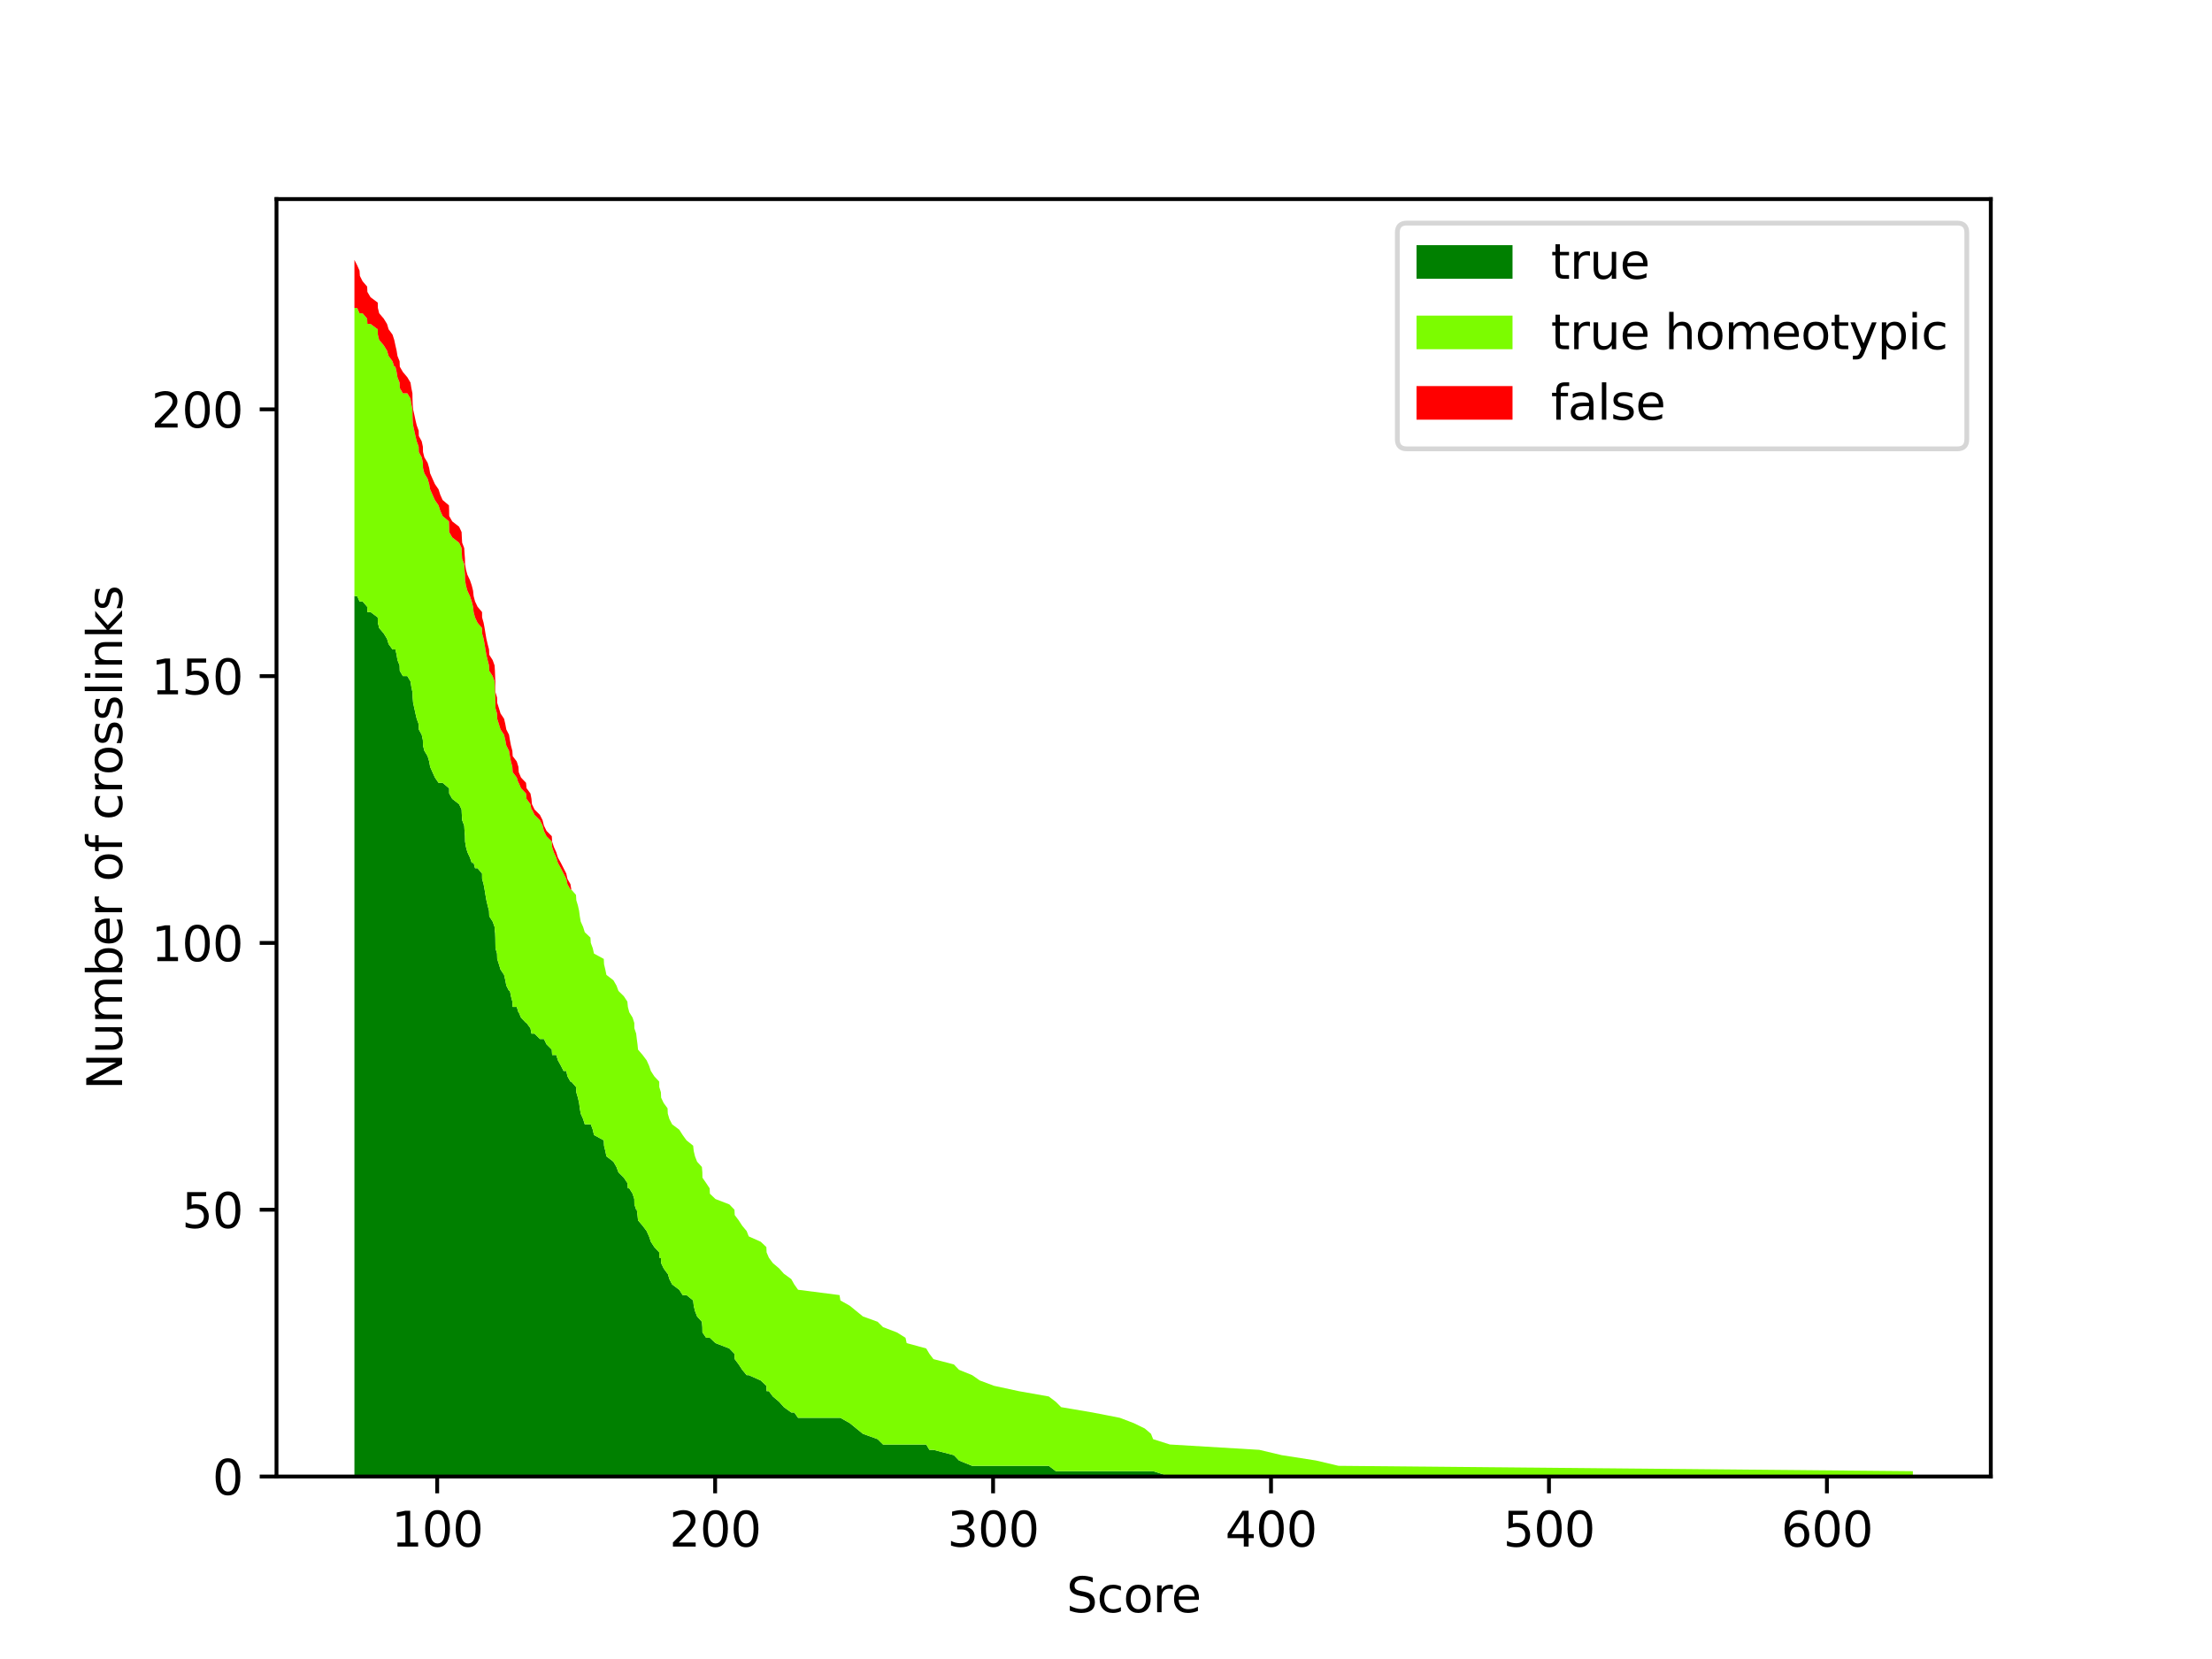 <?xml version="1.0" encoding="utf-8" standalone="no"?>
<!DOCTYPE svg PUBLIC "-//W3C//DTD SVG 1.1//EN"
  "http://www.w3.org/Graphics/SVG/1.1/DTD/svg11.dtd">
<svg xmlns:xlink="http://www.w3.org/1999/xlink" width="460.8pt" height="345.6pt" viewBox="0 0 460.8 345.6" xmlns="http://www.w3.org/2000/svg" version="1.1">
 <defs>
  <style type="text/css">*{stroke-linejoin: round; stroke-linecap: butt}</style>
 </defs>
 <g id="figure_1">
  <g id="patch_1">
   <path d="M 0 345.6 
L 460.8 345.6 
L 460.8 0 
L 0 0 
z
" style="fill: #ffffff"/>
  </g>
  <g id="axes_1">
   <g id="patch_2">
    <path d="M 57.6 307.584 
L 414.72 307.584 
L 414.72 41.472 
L 57.6 41.472 
z
" style="fill: #ffffff"/>
   </g>
   <g id="PolyCollection_1">
    <path d="M 73.833 124.173 
L 73.833 307.584 
L 74.4 307.584 
L 74.898 307.584 
L 74.973 307.584 
L 75.535 307.584 
L 76.485 307.584 
L 76.537 307.584 
L 77.197 307.584 
L 78.691 307.584 
L 78.72 307.584 
L 78.992 307.584 
L 79.941 307.584 
L 80.624 307.584 
L 80.955 307.584 
L 81.771 307.584 
L 82.13 307.584 
L 82.367 307.584 
L 82.622 307.584 
L 82.802 307.584 
L 83.247 307.584 
L 83.282 307.584 
L 83.925 307.584 
L 84.863 307.584 
L 85.517 307.584 
L 85.691 307.584 
L 85.917 307.584 
L 85.934 307.584 
L 85.969 307.584 
L 86.061 307.584 
L 86.31 307.584 
L 86.548 307.584 
L 86.814 307.584 
L 87.219 307.584 
L 87.248 307.584 
L 87.856 307.584 
L 88.094 307.584 
L 88.123 307.584 
L 88.406 307.584 
L 89.078 307.584 
L 89.408 307.584 
L 89.605 307.584 
L 90.097 307.584 
L 90.595 307.584 
L 91.359 307.584 
L 91.712 307.584 
L 92.21 307.584 
L 93.525 307.584 
L 93.565 307.584 
L 93.577 307.584 
L 94.208 307.584 
L 95.638 307.584 
L 96.159 307.584 
L 96.211 307.584 
L 96.275 307.584 
L 96.703 307.584 
L 96.773 307.584 
L 96.86 307.584 
L 96.883 307.584 
L 97.062 307.584 
L 97.369 307.584 
L 97.896 307.584 
L 98.273 307.584 
L 98.55 307.584 
L 98.666 307.584 
L 98.962 307.584 
L 99.483 307.584 
L 100.421 307.584 
L 100.432 307.584 
L 100.745 307.584 
L 100.953 307.584 
L 101.133 307.584 
L 101.324 307.584 
L 101.584 307.584 
L 101.874 307.584 
L 101.92 307.584 
L 102.632 307.584 
L 103.032 307.584 
L 103.101 307.584 
L 103.142 307.584 
L 103.183 307.584 
L 103.217 307.584 
L 103.542 307.584 
L 103.576 307.584 
L 103.935 307.584 
L 104.271 307.584 
L 105.012 307.584 
L 105.267 307.584 
L 105.475 307.584 
L 106.043 307.584 
L 106.228 307.584 
L 106.442 307.584 
L 106.732 307.584 
L 106.807 307.584 
L 107.652 307.584 
L 107.994 307.584 
L 108.064 307.584 
L 108.533 307.584 
L 109.586 307.584 
L 109.685 307.584 
L 110.507 307.584 
L 110.715 307.584 
L 110.82 307.584 
L 111.358 307.584 
L 112.47 307.584 
L 113.031 307.584 
L 113.304 307.584 
L 113.848 307.584 
L 114.948 307.584 
L 115.017 307.584 
L 115.376 307.584 
L 115.88 307.584 
L 116.222 307.584 
L 116.841 307.584 
L 117.403 307.584 
L 117.97 307.584 
L 118.208 307.584 
L 118.839 307.584 
L 119.018 307.584 
L 119.991 307.584 
L 120.055 307.584 
L 120.391 307.584 
L 120.64 307.584 
L 120.784 307.584 
L 120.975 307.584 
L 121.473 307.584 
L 121.821 307.584 
L 122.996 307.584 
L 123.077 307.584 
L 123.488 307.584 
L 123.737 307.584 
L 125.781 307.584 
L 125.833 307.584 
L 126.1 307.584 
L 126.331 307.584 
L 127.785 307.584 
L 128.427 307.584 
L 128.838 307.584 
L 129.962 307.584 
L 130.691 307.584 
L 130.801 307.584 
L 131.091 307.584 
L 131.78 307.584 
L 132.133 307.584 
L 132.15 307.584 
L 132.527 307.584 
L 132.654 307.584 
L 132.805 307.584 
L 132.915 307.584 
L 133.87 307.584 
L 134.704 307.584 
L 135.207 307.584 
L 135.584 307.584 
L 136.302 307.584 
L 137.332 307.584 
L 137.338 307.584 
L 137.68 307.584 
L 137.726 307.584 
L 138.253 307.584 
L 139.064 307.584 
L 139.116 307.584 
L 139.446 307.584 
L 140.019 307.584 
L 141.501 307.584 
L 142.208 307.584 
L 143.012 307.584 
L 144.396 307.584 
L 144.518 307.584 
L 144.784 307.584 
L 145.218 307.584 
L 146.22 307.584 
L 146.313 307.584 
L 146.33 307.584 
L 147.1 307.584 
L 147.836 307.584 
L 147.882 307.584 
L 149.046 307.584 
L 151.929 307.584 
L 153 307.584 
L 153.058 307.584 
L 153.892 307.584 
L 154.616 307.584 
L 155.542 307.584 
L 155.976 307.584 
L 158.472 307.584 
L 159.647 307.584 
L 159.699 307.584 
L 160.174 307.584 
L 160.996 307.584 
L 162.311 307.584 
L 163.301 307.584 
L 164.835 307.584 
L 165.46 307.584 
L 166.248 307.584 
L 174.892 307.584 
L 175.072 307.584 
L 177.035 307.584 
L 178.395 307.584 
L 179.762 307.584 
L 182.825 307.584 
L 183.948 307.584 
L 186.855 307.584 
L 188.632 307.584 
L 188.875 307.584 
L 192.946 307.584 
L 193.612 307.584 
L 194.457 307.584 
L 198.719 307.584 
L 199.778 307.584 
L 202.517 307.584 
L 204.103 307.584 
L 207.068 307.584 
L 212.209 307.584 
L 218.486 307.584 
L 219.945 307.584 
L 221.051 307.584 
L 227.594 307.584 
L 233.291 307.584 
L 236.198 307.584 
L 238.479 307.584 
L 239.776 307.584 
L 240.216 307.584 
L 243.713 307.584 
L 262.328 307.584 
L 267.018 307.584 
L 274.151 307.584 
L 278.853 307.584 
L 398.487 307.584 
L 398.487 307.584 
L 398.487 307.584 
L 278.853 307.584 
L 274.151 307.584 
L 267.018 307.584 
L 262.328 307.584 
L 243.713 307.584 
L 240.216 306.472 
L 239.776 306.472 
L 238.479 306.472 
L 236.198 306.472 
L 233.291 306.472 
L 227.594 306.472 
L 221.051 306.472 
L 219.945 306.472 
L 218.486 305.361 
L 212.209 305.361 
L 207.068 305.361 
L 204.103 305.361 
L 202.517 305.361 
L 199.778 304.249 
L 198.719 303.138 
L 194.457 302.026 
L 193.612 302.026 
L 192.946 300.915 
L 188.875 300.915 
L 188.632 300.915 
L 186.855 300.915 
L 183.948 300.915 
L 182.825 299.803 
L 179.762 298.691 
L 178.395 297.58 
L 177.035 296.468 
L 175.072 295.357 
L 174.892 295.357 
L 166.248 295.357 
L 165.46 294.245 
L 164.835 294.245 
L 163.301 293.133 
L 162.311 292.022 
L 160.996 290.91 
L 160.174 289.799 
L 159.699 289.799 
L 159.647 288.687 
L 158.472 287.576 
L 155.976 286.464 
L 155.542 286.464 
L 154.616 285.352 
L 153.892 284.241 
L 153.058 283.129 
L 153 282.018 
L 151.929 280.906 
L 149.046 279.795 
L 147.882 278.683 
L 147.836 278.683 
L 147.1 278.683 
L 146.33 277.571 
L 146.313 276.46 
L 146.22 275.348 
L 145.218 274.237 
L 144.784 273.125 
L 144.518 272.013 
L 144.396 270.902 
L 143.012 269.79 
L 142.208 269.79 
L 141.501 268.679 
L 140.019 267.567 
L 139.446 266.456 
L 139.116 265.344 
L 139.064 265.344 
L 138.253 264.232 
L 137.726 263.121 
L 137.68 262.009 
L 137.338 262.009 
L 137.332 260.898 
L 136.302 259.786 
L 135.584 258.675 
L 135.207 257.563 
L 134.704 256.451 
L 133.87 255.34 
L 132.915 254.228 
L 132.805 253.117 
L 132.654 252.005 
L 132.527 252.005 
L 132.15 250.893 
L 132.133 249.782 
L 131.78 248.67 
L 131.091 247.559 
L 130.801 247.559 
L 130.691 246.447 
L 129.962 245.336 
L 128.838 244.224 
L 128.427 243.112 
L 127.785 242.001 
L 126.331 240.889 
L 126.1 239.778 
L 125.833 238.666 
L 125.781 237.555 
L 123.737 236.443 
L 123.488 235.331 
L 123.077 234.22 
L 122.996 234.22 
L 121.821 234.22 
L 121.473 233.108 
L 120.975 231.997 
L 120.784 230.885 
L 120.64 229.773 
L 120.391 228.662 
L 120.055 227.55 
L 119.991 226.439 
L 119.018 225.327 
L 118.839 225.327 
L 118.208 224.216 
L 117.97 223.104 
L 117.403 223.104 
L 116.841 221.992 
L 116.222 220.881 
L 115.88 219.769 
L 115.376 219.769 
L 115.017 219.769 
L 114.948 218.658 
L 113.848 217.546 
L 113.304 216.435 
L 113.031 216.435 
L 112.47 216.435 
L 111.358 215.323 
L 110.82 215.323 
L 110.715 215.323 
L 110.507 214.211 
L 109.685 213.1 
L 109.586 213.1 
L 108.533 211.988 
L 108.064 210.877 
L 107.994 210.877 
L 107.652 209.765 
L 106.807 209.765 
L 106.732 208.653 
L 106.442 207.542 
L 106.228 206.43 
L 106.043 206.43 
L 105.475 205.319 
L 105.267 204.207 
L 105.012 203.096 
L 104.271 201.984 
L 103.935 200.872 
L 103.576 199.761 
L 103.542 198.649 
L 103.217 197.538 
L 103.183 195.315 
L 103.142 194.203 
L 103.101 194.203 
L 103.032 193.091 
L 102.632 191.98 
L 101.92 190.868 
L 101.874 189.757 
L 101.584 188.645 
L 101.324 187.533 
L 101.133 186.422 
L 100.953 185.31 
L 100.745 184.199 
L 100.432 183.087 
L 100.421 181.976 
L 99.483 180.864 
L 98.962 180.864 
L 98.666 179.752 
L 98.55 179.752 
L 98.273 179.752 
L 97.896 178.641 
L 97.369 177.529 
L 97.062 176.418 
L 96.883 175.306 
L 96.86 174.195 
L 96.773 173.083 
L 96.703 171.971 
L 96.275 170.86 
L 96.211 169.748 
L 96.159 168.637 
L 95.638 167.525 
L 94.208 166.413 
L 93.577 165.302 
L 93.565 164.19 
L 93.525 164.19 
L 92.21 163.079 
L 91.712 163.079 
L 91.359 163.079 
L 90.595 161.967 
L 90.097 160.856 
L 89.605 159.744 
L 89.408 158.632 
L 89.078 157.521 
L 88.406 156.409 
L 88.123 155.298 
L 88.094 154.186 
L 87.856 153.075 
L 87.248 151.963 
L 87.219 150.851 
L 86.814 149.74 
L 86.548 148.628 
L 86.31 147.517 
L 86.061 146.405 
L 85.969 145.293 
L 85.934 144.182 
L 85.917 144.182 
L 85.691 143.07 
L 85.517 141.959 
L 84.863 140.847 
L 83.925 140.847 
L 83.282 139.736 
L 83.247 138.624 
L 82.802 137.512 
L 82.622 136.401 
L 82.367 135.289 
L 82.13 135.289 
L 81.771 135.289 
L 80.955 134.178 
L 80.624 133.066 
L 79.941 131.955 
L 78.992 130.843 
L 78.72 129.731 
L 78.691 128.62 
L 77.197 127.508 
L 76.537 127.508 
L 76.485 126.397 
L 75.535 125.285 
L 74.973 125.285 
L 74.898 125.285 
L 74.4 124.173 
L 73.833 124.173 
z
" clip-path="url(#pa2e7eabb06)" style="fill: #008000"/>
   </g>
   <g id="PolyCollection_2">
    <path d="M 73.833 64.148 
L 73.833 124.173 
L 74.4 124.173 
L 74.898 125.285 
L 74.973 125.285 
L 75.535 125.285 
L 76.485 126.397 
L 76.537 127.508 
L 77.197 127.508 
L 78.691 128.62 
L 78.72 129.731 
L 78.992 130.843 
L 79.941 131.955 
L 80.624 133.066 
L 80.955 134.178 
L 81.771 135.289 
L 82.13 135.289 
L 82.367 135.289 
L 82.622 136.401 
L 82.802 137.512 
L 83.247 138.624 
L 83.282 139.736 
L 83.925 140.847 
L 84.863 140.847 
L 85.517 141.959 
L 85.691 143.07 
L 85.917 144.182 
L 85.934 144.182 
L 85.969 145.293 
L 86.061 146.405 
L 86.31 147.517 
L 86.548 148.628 
L 86.814 149.74 
L 87.219 150.851 
L 87.248 151.963 
L 87.856 153.075 
L 88.094 154.186 
L 88.123 155.298 
L 88.406 156.409 
L 89.078 157.521 
L 89.408 158.632 
L 89.605 159.744 
L 90.097 160.856 
L 90.595 161.967 
L 91.359 163.079 
L 91.712 163.079 
L 92.21 163.079 
L 93.525 164.19 
L 93.565 164.19 
L 93.577 165.302 
L 94.208 166.413 
L 95.638 167.525 
L 96.159 168.637 
L 96.211 169.748 
L 96.275 170.86 
L 96.703 171.971 
L 96.773 173.083 
L 96.86 174.195 
L 96.883 175.306 
L 97.062 176.418 
L 97.369 177.529 
L 97.896 178.641 
L 98.273 179.752 
L 98.55 179.752 
L 98.666 179.752 
L 98.962 180.864 
L 99.483 180.864 
L 100.421 181.976 
L 100.432 183.087 
L 100.745 184.199 
L 100.953 185.31 
L 101.133 186.422 
L 101.324 187.533 
L 101.584 188.645 
L 101.874 189.757 
L 101.92 190.868 
L 102.632 191.98 
L 103.032 193.091 
L 103.101 194.203 
L 103.142 194.203 
L 103.183 195.315 
L 103.217 197.538 
L 103.542 198.649 
L 103.576 199.761 
L 103.935 200.872 
L 104.271 201.984 
L 105.012 203.096 
L 105.267 204.207 
L 105.475 205.319 
L 106.043 206.43 
L 106.228 206.43 
L 106.442 207.542 
L 106.732 208.653 
L 106.807 209.765 
L 107.652 209.765 
L 107.994 210.877 
L 108.064 210.877 
L 108.533 211.988 
L 109.586 213.1 
L 109.685 213.1 
L 110.507 214.211 
L 110.715 215.323 
L 110.82 215.323 
L 111.358 215.323 
L 112.47 216.435 
L 113.031 216.435 
L 113.304 216.435 
L 113.848 217.546 
L 114.948 218.658 
L 115.017 219.769 
L 115.376 219.769 
L 115.88 219.769 
L 116.222 220.881 
L 116.841 221.992 
L 117.403 223.104 
L 117.97 223.104 
L 118.208 224.216 
L 118.839 225.327 
L 119.018 225.327 
L 119.991 226.439 
L 120.055 227.55 
L 120.391 228.662 
L 120.64 229.773 
L 120.784 230.885 
L 120.975 231.997 
L 121.473 233.108 
L 121.821 234.22 
L 122.996 234.22 
L 123.077 234.22 
L 123.488 235.331 
L 123.737 236.443 
L 125.781 237.555 
L 125.833 238.666 
L 126.1 239.778 
L 126.331 240.889 
L 127.785 242.001 
L 128.427 243.112 
L 128.838 244.224 
L 129.962 245.336 
L 130.691 246.447 
L 130.801 247.559 
L 131.091 247.559 
L 131.78 248.67 
L 132.133 249.782 
L 132.15 250.893 
L 132.527 252.005 
L 132.654 252.005 
L 132.805 253.117 
L 132.915 254.228 
L 133.87 255.34 
L 134.704 256.451 
L 135.207 257.563 
L 135.584 258.675 
L 136.302 259.786 
L 137.332 260.898 
L 137.338 262.009 
L 137.68 262.009 
L 137.726 263.121 
L 138.253 264.232 
L 139.064 265.344 
L 139.116 265.344 
L 139.446 266.456 
L 140.019 267.567 
L 141.501 268.679 
L 142.208 269.79 
L 143.012 269.79 
L 144.396 270.902 
L 144.518 272.013 
L 144.784 273.125 
L 145.218 274.237 
L 146.22 275.348 
L 146.313 276.46 
L 146.33 277.571 
L 147.1 278.683 
L 147.836 278.683 
L 147.882 278.683 
L 149.046 279.795 
L 151.929 280.906 
L 153 282.018 
L 153.058 283.129 
L 153.892 284.241 
L 154.616 285.352 
L 155.542 286.464 
L 155.976 286.464 
L 158.472 287.576 
L 159.647 288.687 
L 159.699 289.799 
L 160.174 289.799 
L 160.996 290.91 
L 162.311 292.022 
L 163.301 293.133 
L 164.835 294.245 
L 165.46 294.245 
L 166.248 295.357 
L 174.892 295.357 
L 175.072 295.357 
L 177.035 296.468 
L 178.395 297.58 
L 179.762 298.691 
L 182.825 299.803 
L 183.948 300.915 
L 186.855 300.915 
L 188.632 300.915 
L 188.875 300.915 
L 192.946 300.915 
L 193.612 302.026 
L 194.457 302.026 
L 198.719 303.138 
L 199.778 304.249 
L 202.517 305.361 
L 204.103 305.361 
L 207.068 305.361 
L 212.209 305.361 
L 218.486 305.361 
L 219.945 306.472 
L 221.051 306.472 
L 227.594 306.472 
L 233.291 306.472 
L 236.198 306.472 
L 238.479 306.472 
L 239.776 306.472 
L 240.216 306.472 
L 243.713 307.584 
L 262.328 307.584 
L 267.018 307.584 
L 274.151 307.584 
L 278.853 307.584 
L 398.487 307.584 
L 398.487 306.472 
L 398.487 306.472 
L 278.853 305.361 
L 274.151 304.249 
L 267.018 303.138 
L 262.328 302.026 
L 243.713 300.915 
L 240.216 299.803 
L 239.776 298.691 
L 238.479 297.58 
L 236.198 296.468 
L 233.291 295.357 
L 227.594 294.245 
L 221.051 293.133 
L 219.945 292.022 
L 218.486 290.91 
L 212.209 289.799 
L 207.068 288.687 
L 204.103 287.576 
L 202.517 286.464 
L 199.778 285.352 
L 198.719 284.241 
L 194.457 283.129 
L 193.612 282.018 
L 192.946 280.906 
L 188.875 279.795 
L 188.632 278.683 
L 186.855 277.571 
L 183.948 276.46 
L 182.825 275.348 
L 179.762 274.237 
L 178.395 273.125 
L 177.035 272.013 
L 175.072 270.902 
L 174.892 269.79 
L 166.248 268.679 
L 165.46 267.567 
L 164.835 266.456 
L 163.301 265.344 
L 162.311 264.232 
L 160.996 263.121 
L 160.174 262.009 
L 159.699 260.898 
L 159.647 259.786 
L 158.472 258.675 
L 155.976 257.563 
L 155.542 256.451 
L 154.616 255.34 
L 153.892 254.228 
L 153.058 253.117 
L 153 252.005 
L 151.929 250.893 
L 149.046 249.782 
L 147.882 248.67 
L 147.836 247.559 
L 147.1 246.447 
L 146.33 245.336 
L 146.313 244.224 
L 146.22 243.112 
L 145.218 242.001 
L 144.784 240.889 
L 144.518 239.778 
L 144.396 238.666 
L 143.012 237.555 
L 142.208 236.443 
L 141.501 235.331 
L 140.019 234.22 
L 139.446 233.108 
L 139.116 231.997 
L 139.064 230.885 
L 138.253 229.773 
L 137.726 228.662 
L 137.68 227.55 
L 137.338 226.439 
L 137.332 225.327 
L 136.302 224.216 
L 135.584 223.104 
L 135.207 221.992 
L 134.704 220.881 
L 133.87 219.769 
L 132.915 218.658 
L 132.805 217.546 
L 132.654 216.435 
L 132.527 215.323 
L 132.15 214.211 
L 132.133 213.1 
L 131.78 211.988 
L 131.091 210.877 
L 130.801 209.765 
L 130.691 208.653 
L 129.962 207.542 
L 128.838 206.43 
L 128.427 205.319 
L 127.785 204.207 
L 126.331 203.096 
L 126.1 201.984 
L 125.833 200.872 
L 125.781 199.761 
L 123.737 198.649 
L 123.488 197.538 
L 123.077 196.426 
L 122.996 195.315 
L 121.821 194.203 
L 121.473 193.091 
L 120.975 191.98 
L 120.784 190.868 
L 120.64 189.757 
L 120.391 188.645 
L 120.055 187.533 
L 119.991 186.422 
L 119.018 185.31 
L 118.839 185.31 
L 118.208 184.199 
L 117.97 183.087 
L 117.403 181.976 
L 116.841 180.864 
L 116.222 179.752 
L 115.88 178.641 
L 115.376 177.529 
L 115.017 176.418 
L 114.948 175.306 
L 113.848 174.195 
L 113.304 173.083 
L 113.031 171.971 
L 112.47 170.86 
L 111.358 169.748 
L 110.82 168.637 
L 110.715 168.637 
L 110.507 167.525 
L 109.685 166.413 
L 109.586 165.302 
L 108.533 164.19 
L 108.064 163.079 
L 107.994 163.079 
L 107.652 161.967 
L 106.807 160.856 
L 106.732 159.744 
L 106.442 158.632 
L 106.228 157.521 
L 106.043 156.409 
L 105.475 155.298 
L 105.267 154.186 
L 105.012 153.075 
L 104.271 151.963 
L 103.935 150.851 
L 103.576 149.74 
L 103.542 148.628 
L 103.217 147.517 
L 103.183 145.293 
L 103.142 144.182 
L 103.101 143.07 
L 103.032 141.959 
L 102.632 140.847 
L 101.92 139.736 
L 101.874 138.624 
L 101.584 137.512 
L 101.324 136.401 
L 101.133 135.289 
L 100.953 134.178 
L 100.745 133.066 
L 100.432 131.955 
L 100.421 130.843 
L 99.483 129.731 
L 98.962 128.62 
L 98.666 127.508 
L 98.55 126.397 
L 98.273 125.285 
L 97.896 124.173 
L 97.369 123.062 
L 97.062 121.95 
L 96.883 120.839 
L 96.86 119.727 
L 96.773 118.616 
L 96.703 117.504 
L 96.275 116.392 
L 96.211 115.281 
L 96.159 114.169 
L 95.638 113.058 
L 94.208 111.946 
L 93.577 110.835 
L 93.565 109.723 
L 93.525 108.611 
L 92.21 107.5 
L 91.712 106.388 
L 91.359 105.277 
L 90.595 104.165 
L 90.097 103.053 
L 89.605 101.942 
L 89.408 100.83 
L 89.078 99.719 
L 88.406 98.607 
L 88.123 97.496 
L 88.094 96.384 
L 87.856 95.272 
L 87.248 94.161 
L 87.219 93.049 
L 86.814 91.938 
L 86.548 90.826 
L 86.31 89.715 
L 86.061 88.603 
L 85.969 87.491 
L 85.934 86.38 
L 85.917 85.268 
L 85.691 84.157 
L 85.517 83.045 
L 84.863 81.933 
L 83.925 81.933 
L 83.282 80.822 
L 83.247 79.71 
L 82.802 78.599 
L 82.622 77.487 
L 82.367 76.376 
L 82.13 76.376 
L 81.771 75.264 
L 80.955 74.152 
L 80.624 73.041 
L 79.941 71.929 
L 78.992 70.818 
L 78.72 69.706 
L 78.691 68.595 
L 77.197 67.483 
L 76.537 67.483 
L 76.485 66.371 
L 75.535 65.26 
L 74.973 65.26 
L 74.898 65.26 
L 74.4 64.148 
L 73.833 64.148 
z
" clip-path="url(#pa2e7eabb06)" style="fill: #7cfc00"/>
   </g>
   <g id="PolyCollection_3">
    <path d="M 73.833 54.144 
L 73.833 64.148 
L 74.4 64.148 
L 74.898 65.26 
L 74.973 65.26 
L 75.535 65.26 
L 76.485 66.371 
L 76.537 67.483 
L 77.197 67.483 
L 78.691 68.595 
L 78.72 69.706 
L 78.992 70.818 
L 79.941 71.929 
L 80.624 73.041 
L 80.955 74.152 
L 81.771 75.264 
L 82.13 76.376 
L 82.367 76.376 
L 82.622 77.487 
L 82.802 78.599 
L 83.247 79.71 
L 83.282 80.822 
L 83.925 81.933 
L 84.863 81.933 
L 85.517 83.045 
L 85.691 84.157 
L 85.917 85.268 
L 85.934 86.38 
L 85.969 87.491 
L 86.061 88.603 
L 86.31 89.715 
L 86.548 90.826 
L 86.814 91.938 
L 87.219 93.049 
L 87.248 94.161 
L 87.856 95.272 
L 88.094 96.384 
L 88.123 97.496 
L 88.406 98.607 
L 89.078 99.719 
L 89.408 100.83 
L 89.605 101.942 
L 90.097 103.053 
L 90.595 104.165 
L 91.359 105.277 
L 91.712 106.388 
L 92.21 107.5 
L 93.525 108.611 
L 93.565 109.723 
L 93.577 110.835 
L 94.208 111.946 
L 95.638 113.058 
L 96.159 114.169 
L 96.211 115.281 
L 96.275 116.392 
L 96.703 117.504 
L 96.773 118.616 
L 96.86 119.727 
L 96.883 120.839 
L 97.062 121.95 
L 97.369 123.062 
L 97.896 124.173 
L 98.273 125.285 
L 98.55 126.397 
L 98.666 127.508 
L 98.962 128.62 
L 99.483 129.731 
L 100.421 130.843 
L 100.432 131.955 
L 100.745 133.066 
L 100.953 134.178 
L 101.133 135.289 
L 101.324 136.401 
L 101.584 137.512 
L 101.874 138.624 
L 101.92 139.736 
L 102.632 140.847 
L 103.032 141.959 
L 103.101 143.07 
L 103.142 144.182 
L 103.183 145.293 
L 103.217 147.517 
L 103.542 148.628 
L 103.576 149.74 
L 103.935 150.851 
L 104.271 151.963 
L 105.012 153.075 
L 105.267 154.186 
L 105.475 155.298 
L 106.043 156.409 
L 106.228 157.521 
L 106.442 158.632 
L 106.732 159.744 
L 106.807 160.856 
L 107.652 161.967 
L 107.994 163.079 
L 108.064 163.079 
L 108.533 164.19 
L 109.586 165.302 
L 109.685 166.413 
L 110.507 167.525 
L 110.715 168.637 
L 110.82 168.637 
L 111.358 169.748 
L 112.47 170.86 
L 113.031 171.971 
L 113.304 173.083 
L 113.848 174.195 
L 114.948 175.306 
L 115.017 176.418 
L 115.376 177.529 
L 115.88 178.641 
L 116.222 179.752 
L 116.841 180.864 
L 117.403 181.976 
L 117.97 183.087 
L 118.208 184.199 
L 118.839 185.31 
L 119.018 185.31 
L 119.991 186.422 
L 120.055 187.533 
L 120.391 188.645 
L 120.64 189.757 
L 120.784 190.868 
L 120.975 191.98 
L 121.473 193.091 
L 121.821 194.203 
L 122.996 195.315 
L 123.077 196.426 
L 123.488 197.538 
L 123.737 198.649 
L 125.781 199.761 
L 125.833 200.872 
L 126.1 201.984 
L 126.331 203.096 
L 127.785 204.207 
L 128.427 205.319 
L 128.838 206.43 
L 129.962 207.542 
L 130.691 208.653 
L 130.801 209.765 
L 131.091 210.877 
L 131.78 211.988 
L 132.133 213.1 
L 132.15 214.211 
L 132.527 215.323 
L 132.654 216.435 
L 132.805 217.546 
L 132.915 218.658 
L 133.87 219.769 
L 134.704 220.881 
L 135.207 221.992 
L 135.584 223.104 
L 136.302 224.216 
L 137.332 225.327 
L 137.338 226.439 
L 137.68 227.55 
L 137.726 228.662 
L 138.253 229.773 
L 139.064 230.885 
L 139.116 231.997 
L 139.446 233.108 
L 140.019 234.22 
L 141.501 235.331 
L 142.208 236.443 
L 143.012 237.555 
L 144.396 238.666 
L 144.518 239.778 
L 144.784 240.889 
L 145.218 242.001 
L 146.22 243.112 
L 146.313 244.224 
L 146.33 245.336 
L 147.1 246.447 
L 147.836 247.559 
L 147.882 248.67 
L 149.046 249.782 
L 151.929 250.893 
L 153 252.005 
L 153.058 253.117 
L 153.892 254.228 
L 154.616 255.34 
L 155.542 256.451 
L 155.976 257.563 
L 158.472 258.675 
L 159.647 259.786 
L 159.699 260.898 
L 160.174 262.009 
L 160.996 263.121 
L 162.311 264.232 
L 163.301 265.344 
L 164.835 266.456 
L 165.46 267.567 
L 166.248 268.679 
L 174.892 269.79 
L 175.072 270.902 
L 177.035 272.013 
L 178.395 273.125 
L 179.762 274.237 
L 182.825 275.348 
L 183.948 276.46 
L 186.855 277.571 
L 188.632 278.683 
L 188.875 279.795 
L 192.946 280.906 
L 193.612 282.018 
L 194.457 283.129 
L 198.719 284.241 
L 199.778 285.352 
L 202.517 286.464 
L 204.103 287.576 
L 207.068 288.687 
L 212.209 289.799 
L 218.486 290.91 
L 219.945 292.022 
L 221.051 293.133 
L 227.594 294.245 
L 233.291 295.357 
L 236.198 296.468 
L 238.479 297.58 
L 239.776 298.691 
L 240.216 299.803 
L 243.713 300.915 
L 262.328 302.026 
L 267.018 303.138 
L 274.151 304.249 
L 278.853 305.361 
L 398.487 306.472 
L 398.487 306.472 
L 398.487 306.472 
L 278.853 305.361 
L 274.151 304.249 
L 267.018 303.138 
L 262.328 302.026 
L 243.713 300.915 
L 240.216 299.803 
L 239.776 298.691 
L 238.479 297.58 
L 236.198 296.468 
L 233.291 295.357 
L 227.594 294.245 
L 221.051 293.133 
L 219.945 292.022 
L 218.486 290.91 
L 212.209 289.799 
L 207.068 288.687 
L 204.103 287.576 
L 202.517 286.464 
L 199.778 285.352 
L 198.719 284.241 
L 194.457 283.129 
L 193.612 282.018 
L 192.946 280.906 
L 188.875 279.795 
L 188.632 278.683 
L 186.855 277.571 
L 183.948 276.46 
L 182.825 275.348 
L 179.762 274.237 
L 178.395 273.125 
L 177.035 272.013 
L 175.072 270.902 
L 174.892 269.79 
L 166.248 268.679 
L 165.46 267.567 
L 164.835 266.456 
L 163.301 265.344 
L 162.311 264.232 
L 160.996 263.121 
L 160.174 262.009 
L 159.699 260.898 
L 159.647 259.786 
L 158.472 258.675 
L 155.976 257.563 
L 155.542 256.451 
L 154.616 255.34 
L 153.892 254.228 
L 153.058 253.117 
L 153 252.005 
L 151.929 250.893 
L 149.046 249.782 
L 147.882 248.67 
L 147.836 247.559 
L 147.1 246.447 
L 146.33 245.336 
L 146.313 244.224 
L 146.22 243.112 
L 145.218 242.001 
L 144.784 240.889 
L 144.518 239.778 
L 144.396 238.666 
L 143.012 237.555 
L 142.208 236.443 
L 141.501 235.331 
L 140.019 234.22 
L 139.446 233.108 
L 139.116 231.997 
L 139.064 230.885 
L 138.253 229.773 
L 137.726 228.662 
L 137.68 227.55 
L 137.338 226.439 
L 137.332 225.327 
L 136.302 224.216 
L 135.584 223.104 
L 135.207 221.992 
L 134.704 220.881 
L 133.87 219.769 
L 132.915 218.658 
L 132.805 217.546 
L 132.654 216.435 
L 132.527 215.323 
L 132.15 214.211 
L 132.133 213.1 
L 131.78 211.988 
L 131.091 210.877 
L 130.801 209.765 
L 130.691 208.653 
L 129.962 207.542 
L 128.838 206.43 
L 128.427 205.319 
L 127.785 204.207 
L 126.331 203.096 
L 126.1 201.984 
L 125.833 200.872 
L 125.781 199.761 
L 123.737 198.649 
L 123.488 197.538 
L 123.077 196.426 
L 122.996 195.315 
L 121.821 194.203 
L 121.473 193.091 
L 120.975 191.98 
L 120.784 190.868 
L 120.64 189.757 
L 120.391 188.645 
L 120.055 187.533 
L 119.991 186.422 
L 119.018 185.31 
L 118.839 184.199 
L 118.208 183.087 
L 117.97 181.976 
L 117.403 180.864 
L 116.841 179.752 
L 116.222 178.641 
L 115.88 177.529 
L 115.376 176.418 
L 115.017 175.306 
L 114.948 174.195 
L 113.848 173.083 
L 113.304 171.971 
L 113.031 170.86 
L 112.47 169.748 
L 111.358 168.637 
L 110.82 167.525 
L 110.715 166.413 
L 110.507 165.302 
L 109.685 164.19 
L 109.586 163.079 
L 108.533 161.967 
L 108.064 160.856 
L 107.994 159.744 
L 107.652 158.632 
L 106.807 157.521 
L 106.732 156.409 
L 106.442 155.298 
L 106.228 154.186 
L 106.043 153.075 
L 105.475 151.963 
L 105.267 150.851 
L 105.012 149.74 
L 104.271 148.628 
L 103.935 147.517 
L 103.576 146.405 
L 103.542 145.293 
L 103.217 144.182 
L 103.183 141.959 
L 103.142 140.847 
L 103.101 139.736 
L 103.032 138.624 
L 102.632 137.512 
L 101.92 136.401 
L 101.874 135.289 
L 101.584 134.178 
L 101.324 133.066 
L 101.133 131.955 
L 100.953 130.843 
L 100.745 129.731 
L 100.432 128.62 
L 100.421 127.508 
L 99.483 126.397 
L 98.962 125.285 
L 98.666 124.173 
L 98.55 123.062 
L 98.273 121.95 
L 97.896 120.839 
L 97.369 119.727 
L 97.062 118.616 
L 96.883 117.504 
L 96.86 116.392 
L 96.773 115.281 
L 96.703 114.169 
L 96.275 113.058 
L 96.211 111.946 
L 96.159 110.835 
L 95.638 109.723 
L 94.208 108.611 
L 93.577 107.5 
L 93.565 106.388 
L 93.525 105.277 
L 92.21 104.165 
L 91.712 103.053 
L 91.359 101.942 
L 90.595 100.83 
L 90.097 99.719 
L 89.605 98.607 
L 89.408 97.496 
L 89.078 96.384 
L 88.406 95.272 
L 88.123 94.161 
L 88.094 93.049 
L 87.856 91.938 
L 87.248 90.826 
L 87.219 89.715 
L 86.814 88.603 
L 86.548 87.491 
L 86.31 86.38 
L 86.061 85.268 
L 85.969 84.157 
L 85.934 83.045 
L 85.917 81.933 
L 85.691 80.822 
L 85.517 79.71 
L 84.863 78.599 
L 83.925 77.487 
L 83.282 76.376 
L 83.247 75.264 
L 82.802 74.152 
L 82.622 73.041 
L 82.367 71.929 
L 82.13 70.818 
L 81.771 69.706 
L 80.955 68.595 
L 80.624 67.483 
L 79.941 66.371 
L 78.992 65.26 
L 78.72 64.148 
L 78.691 63.037 
L 77.197 61.925 
L 76.537 60.813 
L 76.485 59.702 
L 75.535 58.59 
L 74.973 57.479 
L 74.898 56.367 
L 74.4 55.256 
L 73.833 54.144 
z
" clip-path="url(#pa2e7eabb06)" style="fill: #ff0000"/>
   </g>
   <g id="matplotlib.axis_1">
    <g id="xtick_1">
     <g id="line2d_1">
      <defs>
       <path id="mc2b76e5eea" d="M 0 0 
L 0 3.5 
" style="stroke: #000000; stroke-width: 0.8"/>
      </defs>
      <g>
       <use xlink:href="#mc2b76e5eea" x="91.076" y="307.584" style="stroke: #000000; stroke-width: 0.8"/>
      </g>
     </g>
     <g id="text_1">
      <!-- 100 -->
      <g transform="translate(81.532 322.182) scale(0.1 -0.1)">
       <defs>
        <path id="DejaVuSans-31" d="M 794 531 
L 1825 531 
L 1825 4091 
L 703 3866 
L 703 4441 
L 1819 4666 
L 2450 4666 
L 2450 531 
L 3481 531 
L 3481 0 
L 794 0 
L 794 531 
z
" transform="scale(0.016)"/>
        <path id="DejaVuSans-30" d="M 2034 4250 
Q 1547 4250 1301 3770 
Q 1056 3291 1056 2328 
Q 1056 1369 1301 889 
Q 1547 409 2034 409 
Q 2525 409 2770 889 
Q 3016 1369 3016 2328 
Q 3016 3291 2770 3770 
Q 2525 4250 2034 4250 
z
M 2034 4750 
Q 2819 4750 3233 4129 
Q 3647 3509 3647 2328 
Q 3647 1150 3233 529 
Q 2819 -91 2034 -91 
Q 1250 -91 836 529 
Q 422 1150 422 2328 
Q 422 3509 836 4129 
Q 1250 4750 2034 4750 
z
" transform="scale(0.016)"/>
       </defs>
       <use xlink:href="#DejaVuSans-31"/>
       <use xlink:href="#DejaVuSans-30" x="63.623"/>
       <use xlink:href="#DejaVuSans-30" x="127.246"/>
      </g>
     </g>
    </g>
    <g id="xtick_2">
     <g id="line2d_2">
      <g>
       <use xlink:href="#mc2b76e5eea" x="148.976" y="307.584" style="stroke: #000000; stroke-width: 0.8"/>
      </g>
     </g>
     <g id="text_2">
      <!-- 200 -->
      <g transform="translate(139.432 322.182) scale(0.1 -0.1)">
       <defs>
        <path id="DejaVuSans-32" d="M 1228 531 
L 3431 531 
L 3431 0 
L 469 0 
L 469 531 
Q 828 903 1448 1529 
Q 2069 2156 2228 2338 
Q 2531 2678 2651 2914 
Q 2772 3150 2772 3378 
Q 2772 3750 2511 3984 
Q 2250 4219 1831 4219 
Q 1534 4219 1204 4116 
Q 875 4013 500 3803 
L 500 4441 
Q 881 4594 1212 4672 
Q 1544 4750 1819 4750 
Q 2544 4750 2975 4387 
Q 3406 4025 3406 3419 
Q 3406 3131 3298 2873 
Q 3191 2616 2906 2266 
Q 2828 2175 2409 1742 
Q 1991 1309 1228 531 
z
" transform="scale(0.016)"/>
       </defs>
       <use xlink:href="#DejaVuSans-32"/>
       <use xlink:href="#DejaVuSans-30" x="63.623"/>
       <use xlink:href="#DejaVuSans-30" x="127.246"/>
      </g>
     </g>
    </g>
    <g id="xtick_3">
     <g id="line2d_3">
      <g>
       <use xlink:href="#mc2b76e5eea" x="206.877" y="307.584" style="stroke: #000000; stroke-width: 0.8"/>
      </g>
     </g>
     <g id="text_3">
      <!-- 300 -->
      <g transform="translate(197.333 322.182) scale(0.1 -0.1)">
       <defs>
        <path id="DejaVuSans-33" d="M 2597 2516 
Q 3050 2419 3304 2112 
Q 3559 1806 3559 1356 
Q 3559 666 3084 287 
Q 2609 -91 1734 -91 
Q 1441 -91 1130 -33 
Q 819 25 488 141 
L 488 750 
Q 750 597 1062 519 
Q 1375 441 1716 441 
Q 2309 441 2620 675 
Q 2931 909 2931 1356 
Q 2931 1769 2642 2001 
Q 2353 2234 1838 2234 
L 1294 2234 
L 1294 2753 
L 1863 2753 
Q 2328 2753 2575 2939 
Q 2822 3125 2822 3475 
Q 2822 3834 2567 4026 
Q 2313 4219 1838 4219 
Q 1578 4219 1281 4162 
Q 984 4106 628 3988 
L 628 4550 
Q 988 4650 1302 4700 
Q 1616 4750 1894 4750 
Q 2613 4750 3031 4423 
Q 3450 4097 3450 3541 
Q 3450 3153 3228 2886 
Q 3006 2619 2597 2516 
z
" transform="scale(0.016)"/>
       </defs>
       <use xlink:href="#DejaVuSans-33"/>
       <use xlink:href="#DejaVuSans-30" x="63.623"/>
       <use xlink:href="#DejaVuSans-30" x="127.246"/>
      </g>
     </g>
    </g>
    <g id="xtick_4">
     <g id="line2d_4">
      <g>
       <use xlink:href="#mc2b76e5eea" x="264.777" y="307.584" style="stroke: #000000; stroke-width: 0.8"/>
      </g>
     </g>
     <g id="text_4">
      <!-- 400 -->
      <g transform="translate(255.234 322.182) scale(0.1 -0.1)">
       <defs>
        <path id="DejaVuSans-34" d="M 2419 4116 
L 825 1625 
L 2419 1625 
L 2419 4116 
z
M 2253 4666 
L 3047 4666 
L 3047 1625 
L 3713 1625 
L 3713 1100 
L 3047 1100 
L 3047 0 
L 2419 0 
L 2419 1100 
L 313 1100 
L 313 1709 
L 2253 4666 
z
" transform="scale(0.016)"/>
       </defs>
       <use xlink:href="#DejaVuSans-34"/>
       <use xlink:href="#DejaVuSans-30" x="63.623"/>
       <use xlink:href="#DejaVuSans-30" x="127.246"/>
      </g>
     </g>
    </g>
    <g id="xtick_5">
     <g id="line2d_5">
      <g>
       <use xlink:href="#mc2b76e5eea" x="322.678" y="307.584" style="stroke: #000000; stroke-width: 0.8"/>
      </g>
     </g>
     <g id="text_5">
      <!-- 500 -->
      <g transform="translate(313.134 322.182) scale(0.1 -0.1)">
       <defs>
        <path id="DejaVuSans-35" d="M 691 4666 
L 3169 4666 
L 3169 4134 
L 1269 4134 
L 1269 2991 
Q 1406 3038 1543 3061 
Q 1681 3084 1819 3084 
Q 2600 3084 3056 2656 
Q 3513 2228 3513 1497 
Q 3513 744 3044 326 
Q 2575 -91 1722 -91 
Q 1428 -91 1123 -41 
Q 819 9 494 109 
L 494 744 
Q 775 591 1075 516 
Q 1375 441 1709 441 
Q 2250 441 2565 725 
Q 2881 1009 2881 1497 
Q 2881 1984 2565 2268 
Q 2250 2553 1709 2553 
Q 1456 2553 1204 2497 
Q 953 2441 691 2322 
L 691 4666 
z
" transform="scale(0.016)"/>
       </defs>
       <use xlink:href="#DejaVuSans-35"/>
       <use xlink:href="#DejaVuSans-30" x="63.623"/>
       <use xlink:href="#DejaVuSans-30" x="127.246"/>
      </g>
     </g>
    </g>
    <g id="xtick_6">
     <g id="line2d_6">
      <g>
       <use xlink:href="#mc2b76e5eea" x="380.579" y="307.584" style="stroke: #000000; stroke-width: 0.8"/>
      </g>
     </g>
     <g id="text_6">
      <!-- 600 -->
      <g transform="translate(371.035 322.182) scale(0.1 -0.1)">
       <defs>
        <path id="DejaVuSans-36" d="M 2113 2584 
Q 1688 2584 1439 2293 
Q 1191 2003 1191 1497 
Q 1191 994 1439 701 
Q 1688 409 2113 409 
Q 2538 409 2786 701 
Q 3034 994 3034 1497 
Q 3034 2003 2786 2293 
Q 2538 2584 2113 2584 
z
M 3366 4563 
L 3366 3988 
Q 3128 4100 2886 4159 
Q 2644 4219 2406 4219 
Q 1781 4219 1451 3797 
Q 1122 3375 1075 2522 
Q 1259 2794 1537 2939 
Q 1816 3084 2150 3084 
Q 2853 3084 3261 2657 
Q 3669 2231 3669 1497 
Q 3669 778 3244 343 
Q 2819 -91 2113 -91 
Q 1303 -91 875 529 
Q 447 1150 447 2328 
Q 447 3434 972 4092 
Q 1497 4750 2381 4750 
Q 2619 4750 2861 4703 
Q 3103 4656 3366 4563 
z
" transform="scale(0.016)"/>
       </defs>
       <use xlink:href="#DejaVuSans-36"/>
       <use xlink:href="#DejaVuSans-30" x="63.623"/>
       <use xlink:href="#DejaVuSans-30" x="127.246"/>
      </g>
     </g>
    </g>
    <g id="text_7">
     <!-- Score -->
     <g transform="translate(222.158 335.861) scale(0.1 -0.1)">
      <defs>
       <path id="DejaVuSans-53" d="M 3425 4513 
L 3425 3897 
Q 3066 4069 2747 4153 
Q 2428 4238 2131 4238 
Q 1616 4238 1336 4038 
Q 1056 3838 1056 3469 
Q 1056 3159 1242 3001 
Q 1428 2844 1947 2747 
L 2328 2669 
Q 3034 2534 3370 2195 
Q 3706 1856 3706 1288 
Q 3706 609 3251 259 
Q 2797 -91 1919 -91 
Q 1588 -91 1214 -16 
Q 841 59 441 206 
L 441 856 
Q 825 641 1194 531 
Q 1563 422 1919 422 
Q 2459 422 2753 634 
Q 3047 847 3047 1241 
Q 3047 1584 2836 1778 
Q 2625 1972 2144 2069 
L 1759 2144 
Q 1053 2284 737 2584 
Q 422 2884 422 3419 
Q 422 4038 858 4394 
Q 1294 4750 2059 4750 
Q 2388 4750 2728 4690 
Q 3069 4631 3425 4513 
z
" transform="scale(0.016)"/>
       <path id="DejaVuSans-63" d="M 3122 3366 
L 3122 2828 
Q 2878 2963 2633 3030 
Q 2388 3097 2138 3097 
Q 1578 3097 1268 2742 
Q 959 2388 959 1747 
Q 959 1106 1268 751 
Q 1578 397 2138 397 
Q 2388 397 2633 464 
Q 2878 531 3122 666 
L 3122 134 
Q 2881 22 2623 -34 
Q 2366 -91 2075 -91 
Q 1284 -91 818 406 
Q 353 903 353 1747 
Q 353 2603 823 3093 
Q 1294 3584 2113 3584 
Q 2378 3584 2631 3529 
Q 2884 3475 3122 3366 
z
" transform="scale(0.016)"/>
       <path id="DejaVuSans-6f" d="M 1959 3097 
Q 1497 3097 1228 2736 
Q 959 2375 959 1747 
Q 959 1119 1226 758 
Q 1494 397 1959 397 
Q 2419 397 2687 759 
Q 2956 1122 2956 1747 
Q 2956 2369 2687 2733 
Q 2419 3097 1959 3097 
z
M 1959 3584 
Q 2709 3584 3137 3096 
Q 3566 2609 3566 1747 
Q 3566 888 3137 398 
Q 2709 -91 1959 -91 
Q 1206 -91 779 398 
Q 353 888 353 1747 
Q 353 2609 779 3096 
Q 1206 3584 1959 3584 
z
" transform="scale(0.016)"/>
       <path id="DejaVuSans-72" d="M 2631 2963 
Q 2534 3019 2420 3045 
Q 2306 3072 2169 3072 
Q 1681 3072 1420 2755 
Q 1159 2438 1159 1844 
L 1159 0 
L 581 0 
L 581 3500 
L 1159 3500 
L 1159 2956 
Q 1341 3275 1631 3429 
Q 1922 3584 2338 3584 
Q 2397 3584 2469 3576 
Q 2541 3569 2628 3553 
L 2631 2963 
z
" transform="scale(0.016)"/>
       <path id="DejaVuSans-65" d="M 3597 1894 
L 3597 1613 
L 953 1613 
Q 991 1019 1311 708 
Q 1631 397 2203 397 
Q 2534 397 2845 478 
Q 3156 559 3463 722 
L 3463 178 
Q 3153 47 2828 -22 
Q 2503 -91 2169 -91 
Q 1331 -91 842 396 
Q 353 884 353 1716 
Q 353 2575 817 3079 
Q 1281 3584 2069 3584 
Q 2775 3584 3186 3129 
Q 3597 2675 3597 1894 
z
M 3022 2063 
Q 3016 2534 2758 2815 
Q 2500 3097 2075 3097 
Q 1594 3097 1305 2825 
Q 1016 2553 972 2059 
L 3022 2063 
z
" transform="scale(0.016)"/>
      </defs>
      <use xlink:href="#DejaVuSans-53"/>
      <use xlink:href="#DejaVuSans-63" x="63.477"/>
      <use xlink:href="#DejaVuSans-6f" x="118.457"/>
      <use xlink:href="#DejaVuSans-72" x="179.639"/>
      <use xlink:href="#DejaVuSans-65" x="218.502"/>
     </g>
    </g>
   </g>
   <g id="matplotlib.axis_2">
    <g id="ytick_1">
     <g id="line2d_7">
      <defs>
       <path id="mc3eb19db20" d="M 0 0 
L -3.5 0 
" style="stroke: #000000; stroke-width: 0.8"/>
      </defs>
      <g>
       <use xlink:href="#mc3eb19db20" x="57.6" y="307.584" style="stroke: #000000; stroke-width: 0.8"/>
      </g>
     </g>
     <g id="text_8">
      <!-- 0 -->
      <g transform="translate(44.237 311.383) scale(0.1 -0.1)">
       <use xlink:href="#DejaVuSans-30"/>
      </g>
     </g>
    </g>
    <g id="ytick_2">
     <g id="line2d_8">
      <g>
       <use xlink:href="#mc3eb19db20" x="57.6" y="252.005" style="stroke: #000000; stroke-width: 0.8"/>
      </g>
     </g>
     <g id="text_9">
      <!-- 50 -->
      <g transform="translate(37.875 255.804) scale(0.1 -0.1)">
       <use xlink:href="#DejaVuSans-35"/>
       <use xlink:href="#DejaVuSans-30" x="63.623"/>
      </g>
     </g>
    </g>
    <g id="ytick_3">
     <g id="line2d_9">
      <g>
       <use xlink:href="#mc3eb19db20" x="57.6" y="196.426" style="stroke: #000000; stroke-width: 0.8"/>
      </g>
     </g>
     <g id="text_10">
      <!-- 100 -->
      <g transform="translate(31.512 200.225) scale(0.1 -0.1)">
       <use xlink:href="#DejaVuSans-31"/>
       <use xlink:href="#DejaVuSans-30" x="63.623"/>
       <use xlink:href="#DejaVuSans-30" x="127.246"/>
      </g>
     </g>
    </g>
    <g id="ytick_4">
     <g id="line2d_10">
      <g>
       <use xlink:href="#mc3eb19db20" x="57.6" y="140.847" style="stroke: #000000; stroke-width: 0.8"/>
      </g>
     </g>
     <g id="text_11">
      <!-- 150 -->
      <g transform="translate(31.512 144.646) scale(0.1 -0.1)">
       <use xlink:href="#DejaVuSans-31"/>
       <use xlink:href="#DejaVuSans-35" x="63.623"/>
       <use xlink:href="#DejaVuSans-30" x="127.246"/>
      </g>
     </g>
    </g>
    <g id="ytick_5">
     <g id="line2d_11">
      <g>
       <use xlink:href="#mc3eb19db20" x="57.6" y="85.268" style="stroke: #000000; stroke-width: 0.8"/>
      </g>
     </g>
     <g id="text_12">
      <!-- 200 -->
      <g transform="translate(31.512 89.067) scale(0.1 -0.1)">
       <use xlink:href="#DejaVuSans-32"/>
       <use xlink:href="#DejaVuSans-30" x="63.623"/>
       <use xlink:href="#DejaVuSans-30" x="127.246"/>
      </g>
     </g>
    </g>
    <g id="text_13">
     <!-- Number of crosslinks -->
     <g transform="translate(25.433 227.019) rotate(-90) scale(0.1 -0.1)">
      <defs>
       <path id="DejaVuSans-4e" d="M 628 4666 
L 1478 4666 
L 3547 763 
L 3547 4666 
L 4159 4666 
L 4159 0 
L 3309 0 
L 1241 3903 
L 1241 0 
L 628 0 
L 628 4666 
z
" transform="scale(0.016)"/>
       <path id="DejaVuSans-75" d="M 544 1381 
L 544 3500 
L 1119 3500 
L 1119 1403 
Q 1119 906 1312 657 
Q 1506 409 1894 409 
Q 2359 409 2629 706 
Q 2900 1003 2900 1516 
L 2900 3500 
L 3475 3500 
L 3475 0 
L 2900 0 
L 2900 538 
Q 2691 219 2414 64 
Q 2138 -91 1772 -91 
Q 1169 -91 856 284 
Q 544 659 544 1381 
z
M 1991 3584 
L 1991 3584 
z
" transform="scale(0.016)"/>
       <path id="DejaVuSans-6d" d="M 3328 2828 
Q 3544 3216 3844 3400 
Q 4144 3584 4550 3584 
Q 5097 3584 5394 3201 
Q 5691 2819 5691 2113 
L 5691 0 
L 5113 0 
L 5113 2094 
Q 5113 2597 4934 2840 
Q 4756 3084 4391 3084 
Q 3944 3084 3684 2787 
Q 3425 2491 3425 1978 
L 3425 0 
L 2847 0 
L 2847 2094 
Q 2847 2600 2669 2842 
Q 2491 3084 2119 3084 
Q 1678 3084 1418 2786 
Q 1159 2488 1159 1978 
L 1159 0 
L 581 0 
L 581 3500 
L 1159 3500 
L 1159 2956 
Q 1356 3278 1631 3431 
Q 1906 3584 2284 3584 
Q 2666 3584 2933 3390 
Q 3200 3197 3328 2828 
z
" transform="scale(0.016)"/>
       <path id="DejaVuSans-62" d="M 3116 1747 
Q 3116 2381 2855 2742 
Q 2594 3103 2138 3103 
Q 1681 3103 1420 2742 
Q 1159 2381 1159 1747 
Q 1159 1113 1420 752 
Q 1681 391 2138 391 
Q 2594 391 2855 752 
Q 3116 1113 3116 1747 
z
M 1159 2969 
Q 1341 3281 1617 3432 
Q 1894 3584 2278 3584 
Q 2916 3584 3314 3078 
Q 3713 2572 3713 1747 
Q 3713 922 3314 415 
Q 2916 -91 2278 -91 
Q 1894 -91 1617 61 
Q 1341 213 1159 525 
L 1159 0 
L 581 0 
L 581 4863 
L 1159 4863 
L 1159 2969 
z
" transform="scale(0.016)"/>
       <path id="DejaVuSans-20" transform="scale(0.016)"/>
       <path id="DejaVuSans-66" d="M 2375 4863 
L 2375 4384 
L 1825 4384 
Q 1516 4384 1395 4259 
Q 1275 4134 1275 3809 
L 1275 3500 
L 2222 3500 
L 2222 3053 
L 1275 3053 
L 1275 0 
L 697 0 
L 697 3053 
L 147 3053 
L 147 3500 
L 697 3500 
L 697 3744 
Q 697 4328 969 4595 
Q 1241 4863 1831 4863 
L 2375 4863 
z
" transform="scale(0.016)"/>
       <path id="DejaVuSans-73" d="M 2834 3397 
L 2834 2853 
Q 2591 2978 2328 3040 
Q 2066 3103 1784 3103 
Q 1356 3103 1142 2972 
Q 928 2841 928 2578 
Q 928 2378 1081 2264 
Q 1234 2150 1697 2047 
L 1894 2003 
Q 2506 1872 2764 1633 
Q 3022 1394 3022 966 
Q 3022 478 2636 193 
Q 2250 -91 1575 -91 
Q 1294 -91 989 -36 
Q 684 19 347 128 
L 347 722 
Q 666 556 975 473 
Q 1284 391 1588 391 
Q 1994 391 2212 530 
Q 2431 669 2431 922 
Q 2431 1156 2273 1281 
Q 2116 1406 1581 1522 
L 1381 1569 
Q 847 1681 609 1914 
Q 372 2147 372 2553 
Q 372 3047 722 3315 
Q 1072 3584 1716 3584 
Q 2034 3584 2315 3537 
Q 2597 3491 2834 3397 
z
" transform="scale(0.016)"/>
       <path id="DejaVuSans-6c" d="M 603 4863 
L 1178 4863 
L 1178 0 
L 603 0 
L 603 4863 
z
" transform="scale(0.016)"/>
       <path id="DejaVuSans-69" d="M 603 3500 
L 1178 3500 
L 1178 0 
L 603 0 
L 603 3500 
z
M 603 4863 
L 1178 4863 
L 1178 4134 
L 603 4134 
L 603 4863 
z
" transform="scale(0.016)"/>
       <path id="DejaVuSans-6e" d="M 3513 2113 
L 3513 0 
L 2938 0 
L 2938 2094 
Q 2938 2591 2744 2837 
Q 2550 3084 2163 3084 
Q 1697 3084 1428 2787 
Q 1159 2491 1159 1978 
L 1159 0 
L 581 0 
L 581 3500 
L 1159 3500 
L 1159 2956 
Q 1366 3272 1645 3428 
Q 1925 3584 2291 3584 
Q 2894 3584 3203 3211 
Q 3513 2838 3513 2113 
z
" transform="scale(0.016)"/>
       <path id="DejaVuSans-6b" d="M 581 4863 
L 1159 4863 
L 1159 1991 
L 2875 3500 
L 3609 3500 
L 1753 1863 
L 3688 0 
L 2938 0 
L 1159 1709 
L 1159 0 
L 581 0 
L 581 4863 
z
" transform="scale(0.016)"/>
      </defs>
      <use xlink:href="#DejaVuSans-4e"/>
      <use xlink:href="#DejaVuSans-75" x="74.805"/>
      <use xlink:href="#DejaVuSans-6d" x="138.184"/>
      <use xlink:href="#DejaVuSans-62" x="235.596"/>
      <use xlink:href="#DejaVuSans-65" x="299.072"/>
      <use xlink:href="#DejaVuSans-72" x="360.596"/>
      <use xlink:href="#DejaVuSans-20" x="401.709"/>
      <use xlink:href="#DejaVuSans-6f" x="433.496"/>
      <use xlink:href="#DejaVuSans-66" x="494.678"/>
      <use xlink:href="#DejaVuSans-20" x="529.883"/>
      <use xlink:href="#DejaVuSans-63" x="561.67"/>
      <use xlink:href="#DejaVuSans-72" x="616.65"/>
      <use xlink:href="#DejaVuSans-6f" x="655.514"/>
      <use xlink:href="#DejaVuSans-73" x="716.695"/>
      <use xlink:href="#DejaVuSans-73" x="768.795"/>
      <use xlink:href="#DejaVuSans-6c" x="820.895"/>
      <use xlink:href="#DejaVuSans-69" x="848.678"/>
      <use xlink:href="#DejaVuSans-6e" x="876.461"/>
      <use xlink:href="#DejaVuSans-6b" x="939.84"/>
      <use xlink:href="#DejaVuSans-73" x="997.75"/>
     </g>
    </g>
   </g>
   <g id="patch_3">
    <path d="M 57.6 307.584 
L 57.6 41.472 
" style="fill: none; stroke: #000000; stroke-width: 0.8; stroke-linejoin: miter; stroke-linecap: square"/>
   </g>
   <g id="patch_4">
    <path d="M 414.72 307.584 
L 414.72 41.472 
" style="fill: none; stroke: #000000; stroke-width: 0.8; stroke-linejoin: miter; stroke-linecap: square"/>
   </g>
   <g id="patch_5">
    <path d="M 57.6 307.584 
L 414.72 307.584 
" style="fill: none; stroke: #000000; stroke-width: 0.8; stroke-linejoin: miter; stroke-linecap: square"/>
   </g>
   <g id="patch_6">
    <path d="M 57.6 41.472 
L 414.72 41.472 
" style="fill: none; stroke: #000000; stroke-width: 0.8; stroke-linejoin: miter; stroke-linecap: square"/>
   </g>
   <g id="legend_1">
    <g id="patch_7">
     <path d="M 293.087 93.506 
L 407.72 93.506 
Q 409.72 93.506 409.72 91.506 
L 409.72 48.472 
Q 409.72 46.472 407.72 46.472 
L 293.087 46.472 
Q 291.087 46.472 291.087 48.472 
L 291.087 91.506 
Q 291.087 93.506 293.087 93.506 
z
" style="fill: #ffffff; opacity: 0.8; stroke: #cccccc; stroke-linejoin: miter"/>
    </g>
    <g id="patch_8">
     <path d="M 295.087 58.07 
L 315.087 58.07 
L 315.087 51.07 
L 295.087 51.07 
z
" style="fill: #008000"/>
    </g>
    <g id="text_14">
     <!-- true -->
     <g transform="translate(323.087 58.07) scale(0.1 -0.1)">
      <defs>
       <path id="DejaVuSans-74" d="M 1172 4494 
L 1172 3500 
L 2356 3500 
L 2356 3053 
L 1172 3053 
L 1172 1153 
Q 1172 725 1289 603 
Q 1406 481 1766 481 
L 2356 481 
L 2356 0 
L 1766 0 
Q 1100 0 847 248 
Q 594 497 594 1153 
L 594 3053 
L 172 3053 
L 172 3500 
L 594 3500 
L 594 4494 
L 1172 4494 
z
" transform="scale(0.016)"/>
      </defs>
      <use xlink:href="#DejaVuSans-74"/>
      <use xlink:href="#DejaVuSans-72" x="39.209"/>
      <use xlink:href="#DejaVuSans-75" x="80.322"/>
      <use xlink:href="#DejaVuSans-65" x="143.701"/>
     </g>
    </g>
    <g id="patch_9">
     <path d="M 295.087 72.749 
L 315.087 72.749 
L 315.087 65.749 
L 295.087 65.749 
z
" style="fill: #7cfc00"/>
    </g>
    <g id="text_15">
     <!-- true homeotypic -->
     <g transform="translate(323.087 72.749) scale(0.1 -0.1)">
      <defs>
       <path id="DejaVuSans-68" d="M 3513 2113 
L 3513 0 
L 2938 0 
L 2938 2094 
Q 2938 2591 2744 2837 
Q 2550 3084 2163 3084 
Q 1697 3084 1428 2787 
Q 1159 2491 1159 1978 
L 1159 0 
L 581 0 
L 581 4863 
L 1159 4863 
L 1159 2956 
Q 1366 3272 1645 3428 
Q 1925 3584 2291 3584 
Q 2894 3584 3203 3211 
Q 3513 2838 3513 2113 
z
" transform="scale(0.016)"/>
       <path id="DejaVuSans-79" d="M 2059 -325 
Q 1816 -950 1584 -1140 
Q 1353 -1331 966 -1331 
L 506 -1331 
L 506 -850 
L 844 -850 
Q 1081 -850 1212 -737 
Q 1344 -625 1503 -206 
L 1606 56 
L 191 3500 
L 800 3500 
L 1894 763 
L 2988 3500 
L 3597 3500 
L 2059 -325 
z
" transform="scale(0.016)"/>
       <path id="DejaVuSans-70" d="M 1159 525 
L 1159 -1331 
L 581 -1331 
L 581 3500 
L 1159 3500 
L 1159 2969 
Q 1341 3281 1617 3432 
Q 1894 3584 2278 3584 
Q 2916 3584 3314 3078 
Q 3713 2572 3713 1747 
Q 3713 922 3314 415 
Q 2916 -91 2278 -91 
Q 1894 -91 1617 61 
Q 1341 213 1159 525 
z
M 3116 1747 
Q 3116 2381 2855 2742 
Q 2594 3103 2138 3103 
Q 1681 3103 1420 2742 
Q 1159 2381 1159 1747 
Q 1159 1113 1420 752 
Q 1681 391 2138 391 
Q 2594 391 2855 752 
Q 3116 1113 3116 1747 
z
" transform="scale(0.016)"/>
      </defs>
      <use xlink:href="#DejaVuSans-74"/>
      <use xlink:href="#DejaVuSans-72" x="39.209"/>
      <use xlink:href="#DejaVuSans-75" x="80.322"/>
      <use xlink:href="#DejaVuSans-65" x="143.701"/>
      <use xlink:href="#DejaVuSans-20" x="205.225"/>
      <use xlink:href="#DejaVuSans-68" x="237.012"/>
      <use xlink:href="#DejaVuSans-6f" x="300.391"/>
      <use xlink:href="#DejaVuSans-6d" x="361.572"/>
      <use xlink:href="#DejaVuSans-65" x="458.984"/>
      <use xlink:href="#DejaVuSans-6f" x="520.508"/>
      <use xlink:href="#DejaVuSans-74" x="581.689"/>
      <use xlink:href="#DejaVuSans-79" x="620.898"/>
      <use xlink:href="#DejaVuSans-70" x="680.078"/>
      <use xlink:href="#DejaVuSans-69" x="743.555"/>
      <use xlink:href="#DejaVuSans-63" x="771.338"/>
     </g>
    </g>
    <g id="patch_10">
     <path d="M 295.087 87.427 
L 315.087 87.427 
L 315.087 80.427 
L 295.087 80.427 
z
" style="fill: #ff0000"/>
    </g>
    <g id="text_16">
     <!-- false -->
     <g transform="translate(323.087 87.427) scale(0.1 -0.1)">
      <defs>
       <path id="DejaVuSans-61" d="M 2194 1759 
Q 1497 1759 1228 1600 
Q 959 1441 959 1056 
Q 959 750 1161 570 
Q 1363 391 1709 391 
Q 2188 391 2477 730 
Q 2766 1069 2766 1631 
L 2766 1759 
L 2194 1759 
z
M 3341 1997 
L 3341 0 
L 2766 0 
L 2766 531 
Q 2569 213 2275 61 
Q 1981 -91 1556 -91 
Q 1019 -91 701 211 
Q 384 513 384 1019 
Q 384 1609 779 1909 
Q 1175 2209 1959 2209 
L 2766 2209 
L 2766 2266 
Q 2766 2663 2505 2880 
Q 2244 3097 1772 3097 
Q 1472 3097 1187 3025 
Q 903 2953 641 2809 
L 641 3341 
Q 956 3463 1253 3523 
Q 1550 3584 1831 3584 
Q 2591 3584 2966 3190 
Q 3341 2797 3341 1997 
z
" transform="scale(0.016)"/>
      </defs>
      <use xlink:href="#DejaVuSans-66"/>
      <use xlink:href="#DejaVuSans-61" x="35.205"/>
      <use xlink:href="#DejaVuSans-6c" x="96.484"/>
      <use xlink:href="#DejaVuSans-73" x="124.268"/>
      <use xlink:href="#DejaVuSans-65" x="176.367"/>
     </g>
    </g>
   </g>
  </g>
 </g>
 <defs>
  <clipPath id="pa2e7eabb06">
   <rect x="57.6" y="41.472" width="357.12" height="266.112"/>
  </clipPath>
 </defs>
</svg>
